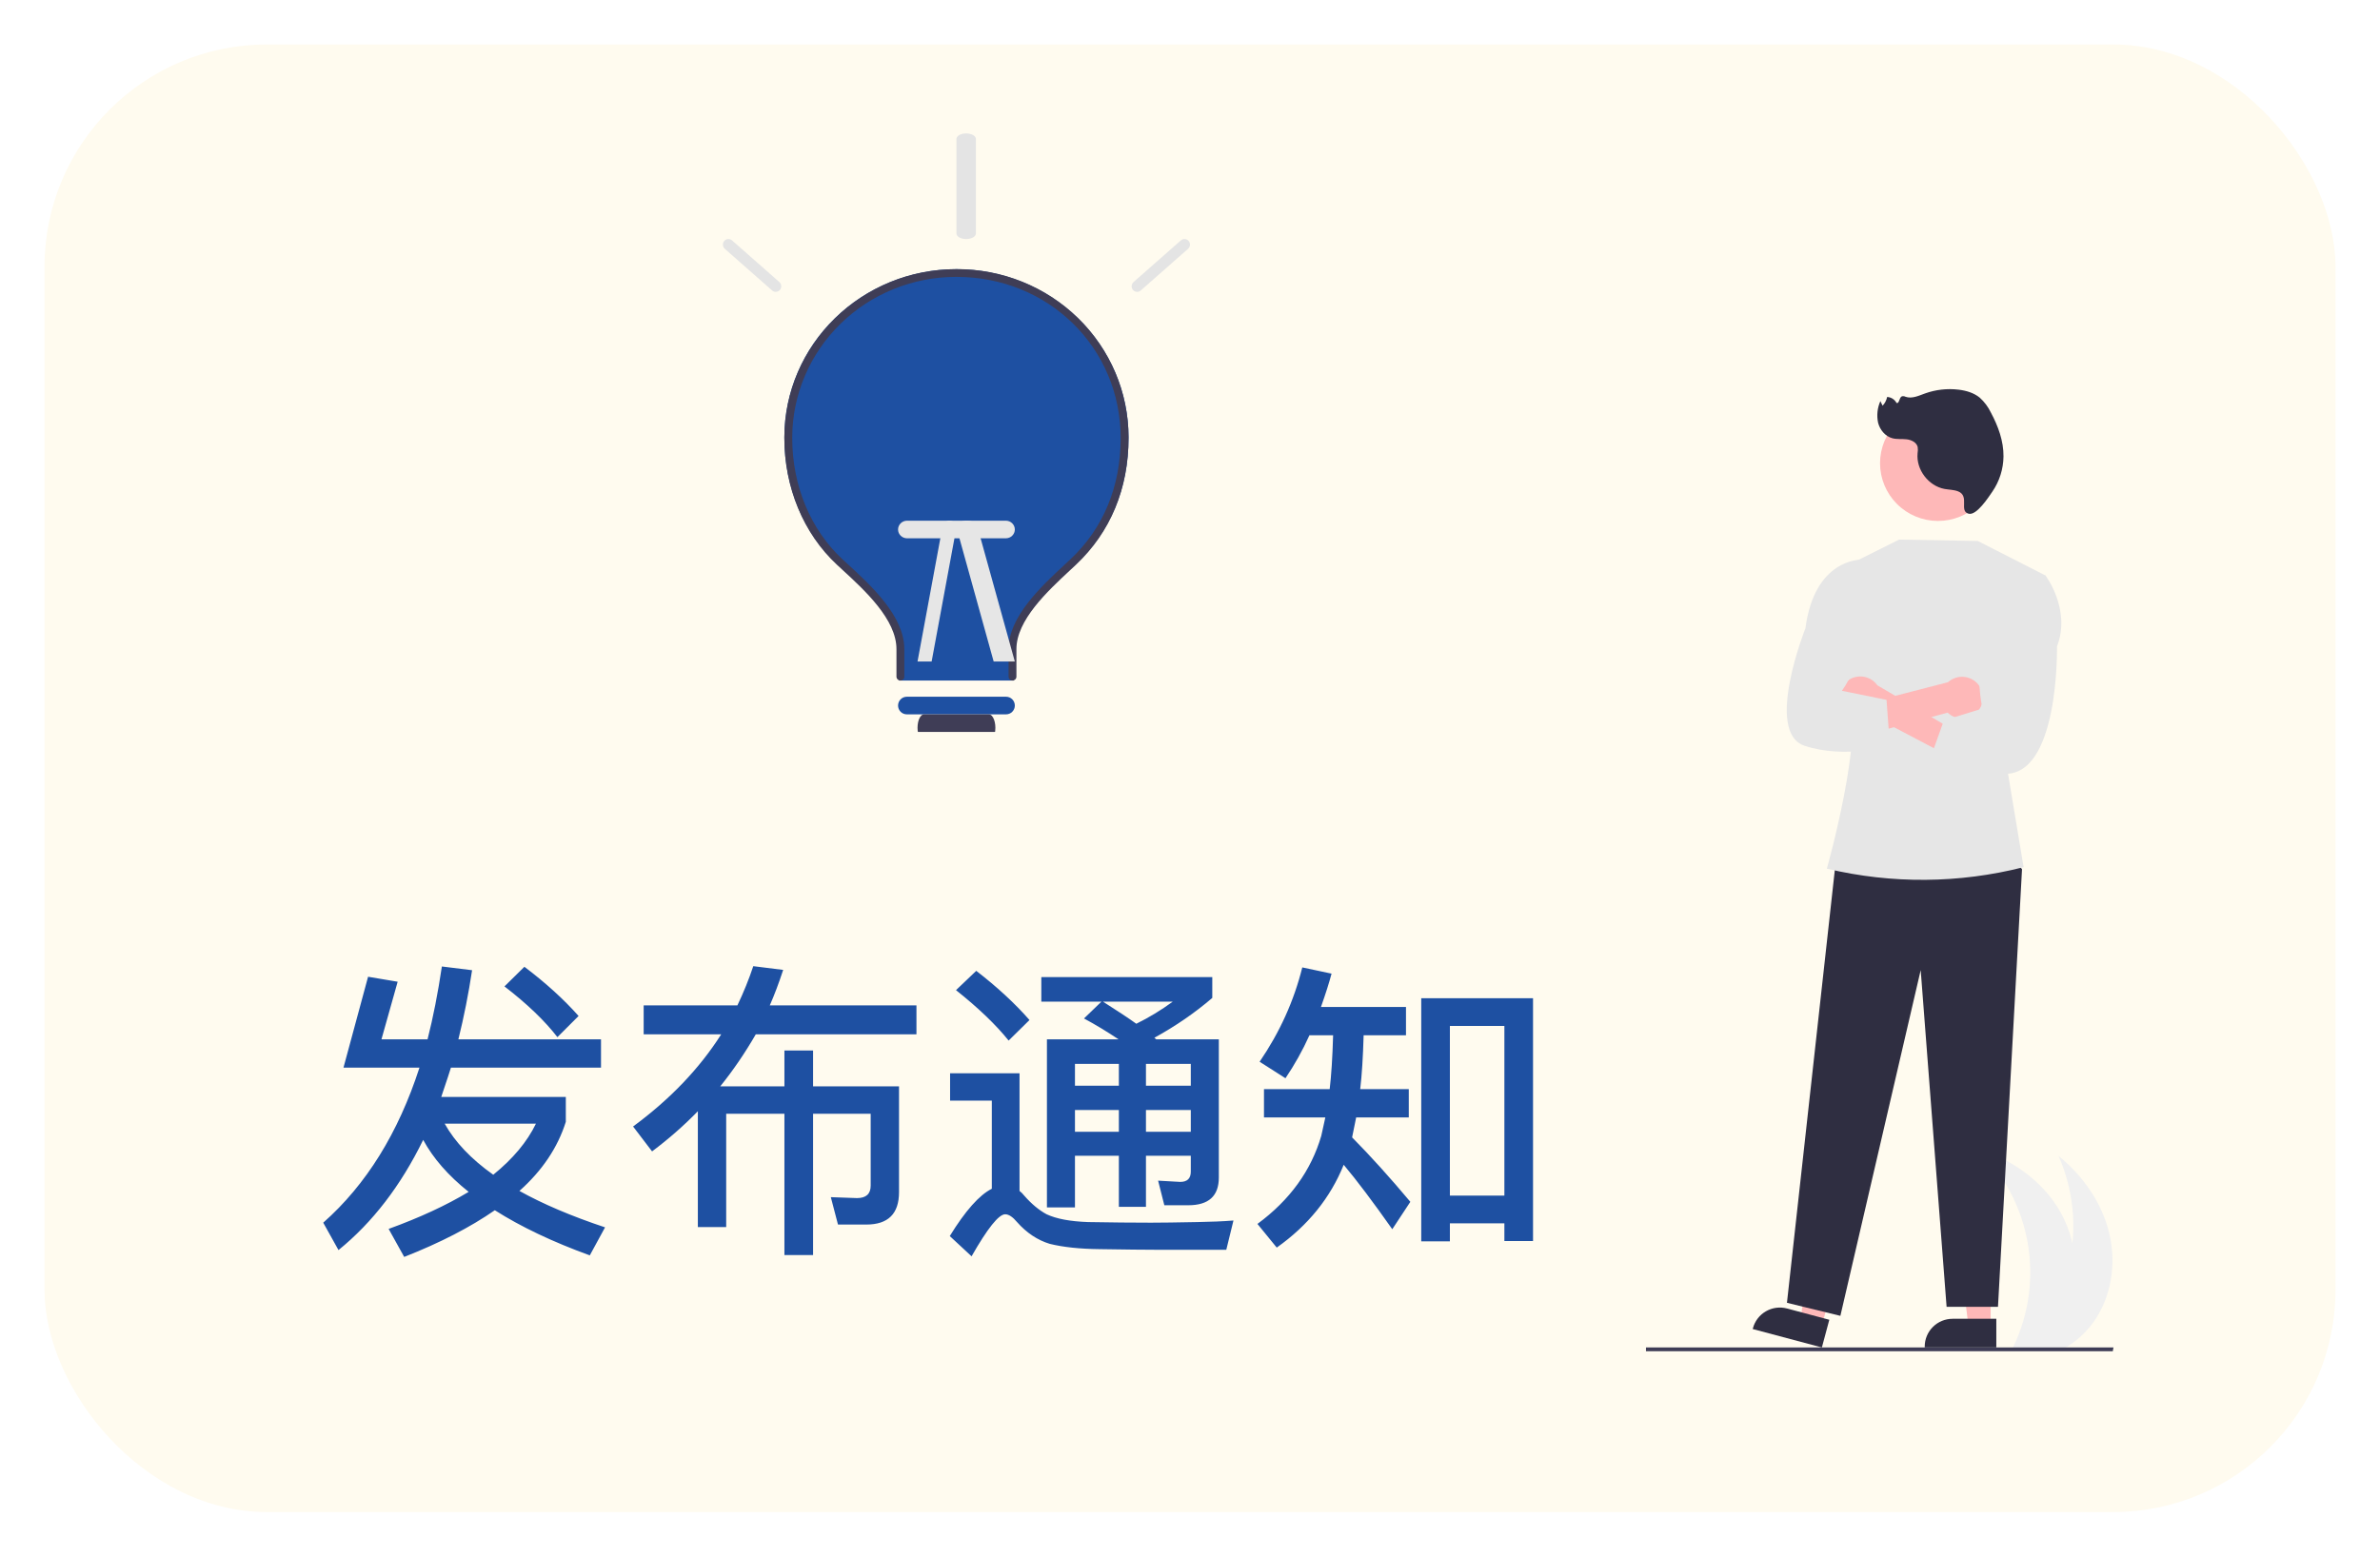 <svg width="214" height="140" viewBox="0 0 214 140" fill="none" xmlns="http://www.w3.org/2000/svg">
<g filter="url(#filter0_d)">
<rect x="4" y="4" width="206" height="132" rx="20" fill="#FFFBEF"/>
<path d="M188.157 119.025C187.552 119.838 186.802 120.533 185.944 121.076C185.761 121.191 185.574 121.3 185.384 121.4H180.9C180.954 121.293 181.006 121.184 181.057 121.076C182.447 118.152 182.883 114.867 182.303 111.683C181.724 108.499 180.158 105.576 177.826 103.325C180.536 104.16 183.04 105.786 184.679 108.093C185.475 109.217 186.041 110.485 186.345 111.827C186.615 109.144 186.185 106.436 185.095 103.968C187.296 105.752 189.009 108.195 189.662 110.946C190.315 113.697 189.841 116.751 188.157 119.025Z" fill="#F0F0F0"/>
<path d="M189.973 121.537H148V121.195H190.036L189.973 121.537Z" fill="#3F3D56"/>
<path d="M178.991 119.266H176.995L176.045 111.589H178.992L178.991 119.266Z" fill="#FEB8B8"/>
<path d="M179.501 121.195H173.063V121.114C173.063 120.452 173.327 119.816 173.797 119.348C174.267 118.879 174.904 118.616 175.568 118.616H179.501L179.501 121.195Z" fill="#2F2E41"/>
<path d="M163.824 119.2L161.895 118.686L162.967 111.025L165.813 111.784L163.824 119.2Z" fill="#FEB8B8"/>
<path d="M163.816 121.195L157.597 119.538L157.618 119.459C157.789 118.819 158.209 118.273 158.784 117.942C159.36 117.61 160.044 117.52 160.686 117.691L164.484 118.704L163.816 121.195Z" fill="#2F2E41"/>
<path d="M180.14 76.243L181.812 78.18L179.65 117.539H175.03L172.701 87.254L165.479 118.351L160.676 117.177L165.043 77.679L180.14 76.243Z" fill="#2F2E41"/>
<path d="M166.159 50.833L170.759 48.532L177.833 48.656L183.92 51.761L180.457 69.005L181.953 77.996C176.17 79.466 170.116 79.515 164.31 78.14L164.264 78.129C164.264 78.129 167.703 65.967 166.239 62.256L166.159 50.833Z" fill="#E6E6E6"/>
<path d="M179.467 41.642C179.462 40.267 178.909 38.949 177.931 37.979C176.952 37.009 175.627 36.465 174.247 36.468C172.867 36.47 171.544 37.019 170.569 37.992C169.594 38.966 169.046 40.286 169.046 41.662C169.046 43.038 169.594 44.357 170.569 45.331C171.544 46.305 172.867 46.853 174.247 46.856C175.627 46.858 176.952 46.315 177.931 45.345C178.909 44.374 179.462 43.057 179.467 41.681V41.642Z" fill="#FEB8B8"/>
<path d="M165.525 63.404C165.624 63.658 165.777 63.887 165.974 64.075C166.172 64.263 166.408 64.405 166.666 64.492C166.925 64.579 167.199 64.609 167.471 64.579C167.742 64.549 168.003 64.46 168.236 64.318L177.576 69.24L177.879 66.972L168.803 61.637C168.538 61.262 168.145 60.998 167.698 60.893C167.25 60.789 166.78 60.851 166.376 61.069C165.972 61.287 165.662 61.645 165.505 62.075C165.348 62.506 165.355 62.979 165.524 63.404H165.525Z" fill="#FEB8B8"/>
<path d="M177.971 63.797C177.819 64.023 177.619 64.213 177.385 64.353C177.151 64.494 176.89 64.581 176.618 64.61C176.347 64.638 176.072 64.607 175.814 64.519C175.556 64.43 175.321 64.286 175.125 64.097L164.93 66.863L165.019 63.983L175.16 61.358C175.5 61.05 175.942 60.878 176.402 60.873C176.861 60.869 177.306 61.032 177.653 61.333C177.999 61.634 178.223 62.051 178.282 62.505C178.34 62.959 178.23 63.419 177.971 63.798L177.971 63.797Z" fill="#FEB8B8"/>
<path d="M181.933 51.886L183.921 51.762C183.921 51.762 186.248 54.823 184.957 58.144C184.957 58.144 185.181 70.076 180.026 69.586C174.872 69.096 173.244 69.096 173.244 69.096L174.791 64.794L178.252 63.729C178.252 63.729 177.185 59.038 179.204 57.086L181.933 51.886Z" fill="#E6E6E6"/>
<path d="M167.58 51.781L167.299 50.346C167.299 50.346 163.156 50.248 162.337 56.507C162.337 56.507 158.612 65.873 162.263 67.079C165.915 68.285 169.932 67.079 169.932 67.079L169.629 62.948L165.612 62.131C165.612 62.131 167.687 59.454 166.557 57.132L167.58 51.781Z" fill="#E6E6E6"/>
<path d="M176.061 44.193C175.678 44.043 175.253 44.051 174.848 43.977C173.4 43.711 172.283 42.239 172.42 40.777C172.455 40.588 172.458 40.394 172.43 40.204C172.33 39.787 171.865 39.563 171.437 39.513C171.01 39.463 170.569 39.527 170.153 39.416C169.512 39.245 169.032 38.661 168.87 38.019C168.731 37.366 168.804 36.687 169.076 36.077L169.276 36.491C169.483 36.272 169.624 35.999 169.684 35.704C169.858 35.713 170.027 35.767 170.174 35.86C170.321 35.953 170.442 36.082 170.525 36.235C170.783 36.349 170.751 35.763 171.008 35.647C171.123 35.619 171.245 35.635 171.35 35.691C171.915 35.881 172.515 35.597 173.076 35.393C174.046 35.042 175.086 34.924 176.111 35.048C176.793 35.13 177.48 35.331 178.01 35.765C178.429 36.143 178.77 36.6 179.013 37.108C179.667 38.327 180.16 39.672 180.146 41.055C180.133 42.187 179.784 43.289 179.142 44.224C178.808 44.708 177.729 46.39 177.012 46.205C176.11 45.972 177.14 44.615 176.061 44.193Z" fill="#2F2E41"/>
<path d="M101.474 39.371C101.474 43.926 99.845 47.815 96.745 50.709C94.546 52.764 91.158 55.644 91.158 58.689V61.208H80.842V58.689C80.842 55.612 77.441 52.726 75.255 50.709C72.225 47.916 70.526 43.763 70.526 39.371V39.278C70.54 35.269 72.182 31.428 75.093 28.602C78.004 25.776 81.944 24.196 86.048 24.208C90.151 24.22 94.082 25.825 96.974 28.668C99.867 31.512 101.486 35.362 101.474 39.371Z" fill="#1E50A2"/>
<path d="M91.04 61.208C90.946 61.208 90.856 61.171 90.79 61.106C90.724 61.041 90.686 60.953 90.686 60.861V58.385C90.686 55.475 93.608 52.759 95.741 50.776C95.918 50.611 96.09 50.452 96.255 50.296C99.206 47.525 100.766 43.76 100.766 39.408C100.766 31.275 94.28 24.904 86 24.904H85.958C82.062 24.908 78.325 26.427 75.566 29.13C72.807 31.833 71.249 35.499 71.234 39.326V39.407C71.234 43.669 72.877 47.637 75.743 50.294C75.888 50.429 76.039 50.568 76.194 50.71C78.354 52.697 81.314 55.419 81.314 58.385V60.861C81.314 60.953 81.276 61.041 81.21 61.106C81.144 61.171 81.054 61.208 80.96 61.208C80.866 61.208 80.776 61.171 80.71 61.106C80.644 61.041 80.606 60.953 80.606 60.861V58.385C80.606 55.72 77.777 53.117 75.71 51.217C75.555 51.074 75.404 50.934 75.257 50.799C72.251 48.011 70.526 43.859 70.526 39.407V39.324C70.55 30.981 77.469 24.208 85.957 24.208H86.001C90.083 24.187 94.007 25.76 96.909 28.581C99.81 31.402 101.452 35.239 101.474 39.249C101.474 39.302 101.474 39.355 101.474 39.408C101.474 43.954 99.838 47.893 96.744 50.798C96.578 50.954 96.405 51.115 96.227 51.28C94.188 53.177 91.393 55.775 91.393 58.385V60.861C91.393 60.953 91.356 61.041 91.29 61.106C91.223 61.171 91.133 61.208 91.04 61.208H91.04Z" fill="#3F3D56"/>
<path d="M90.466 64.25H81.534C81.326 64.25 81.126 64.167 80.98 64.018C80.833 63.87 80.75 63.669 80.75 63.459C80.75 63.249 80.833 63.047 80.98 62.899C81.126 62.75 81.326 62.667 81.534 62.667H90.466C90.674 62.667 90.874 62.75 91.02 62.899C91.167 63.047 91.25 63.249 91.25 63.459C91.25 63.669 91.167 63.87 91.02 64.018C90.874 64.167 90.674 64.25 90.466 64.25Z" fill="#1E50A2"/>
<path d="M89.425 65.833L82.537 65.832L82.516 65.736C82.496 65.56 82.495 65.376 82.514 65.199C82.532 65.022 82.57 64.857 82.624 64.715C82.679 64.57 82.749 64.452 82.828 64.372C82.908 64.291 82.995 64.25 83.083 64.25H88.917C89.005 64.25 89.092 64.291 89.172 64.372C89.251 64.452 89.321 64.57 89.376 64.715C89.43 64.855 89.467 65.018 89.486 65.193C89.505 65.368 89.505 65.549 89.485 65.723L89.475 65.82L89.425 65.833Z" fill="#3F3D56"/>
<path d="M69.754 26.25C69.634 26.25 69.518 26.206 69.427 26.127L65.166 22.374C65.069 22.287 65.009 22.163 65.001 22.032C64.993 21.9 65.036 21.771 65.122 21.671C65.208 21.572 65.33 21.511 65.46 21.501C65.591 21.492 65.719 21.534 65.819 21.62L70.08 25.372C70.156 25.439 70.21 25.528 70.235 25.627C70.26 25.726 70.254 25.83 70.218 25.925C70.183 26.021 70.119 26.103 70.036 26.161C69.953 26.219 69.855 26.25 69.754 26.25V26.25Z" fill="#E4E4E4"/>
<path d="M102.246 26.25C102.145 26.25 102.047 26.219 101.964 26.161C101.881 26.103 101.817 26.021 101.782 25.925C101.746 25.83 101.74 25.726 101.765 25.627C101.79 25.528 101.844 25.439 101.92 25.372L106.181 21.62C106.281 21.534 106.409 21.492 106.54 21.501C106.67 21.511 106.792 21.572 106.878 21.671C106.964 21.771 107.007 21.9 106.999 22.032C106.991 22.163 106.931 22.287 106.834 22.374L102.572 26.126C102.482 26.206 102.366 26.25 102.246 26.25Z" fill="#E4E4E4"/>
<path d="M85.992 47.487L83.769 59.5H82.5L84.758 47.303C84.785 47.156 84.876 47.025 85.011 46.938C85.146 46.851 85.314 46.816 85.477 46.841C85.641 46.865 85.787 46.947 85.883 47.068C85.98 47.19 86.019 47.34 85.992 47.487Z" fill="#E6E6E6"/>
<path d="M91.25 59.5H89.347L86.013 47.487C85.972 47.34 86.03 47.19 86.175 47.068C86.32 46.947 86.539 46.865 86.784 46.841C87.03 46.816 87.281 46.851 87.484 46.938C87.686 47.025 87.823 47.156 87.864 47.303L91.25 59.5Z" fill="#E6E6E6"/>
<path d="M80.75 47.625C80.75 47.415 80.835 47.213 80.987 47.065C81.138 46.916 81.344 46.833 81.558 46.833H90.442C90.656 46.833 90.862 46.916 91.013 47.065C91.165 47.213 91.25 47.415 91.25 47.625C91.25 47.835 91.165 48.036 91.013 48.184C90.862 48.333 90.656 48.416 90.442 48.416H81.558C81.344 48.416 81.138 48.333 80.987 48.184C80.835 48.036 80.75 47.835 80.75 47.625Z" fill="#E6E6E6"/>
<path d="M86.875 21.5C86.643 21.5 86.42 21.448 86.256 21.354C86.092 21.261 86 21.134 86 21.003V12.497C86 12.366 86.092 12.239 86.256 12.146C86.42 12.052 86.643 12 86.875 12C87.107 12 87.33 12.052 87.494 12.146C87.658 12.239 87.75 12.366 87.75 12.497V21.003C87.75 21.134 87.658 21.261 87.494 21.354C87.33 21.448 87.107 21.5 86.875 21.5Z" fill="#E4E4E4"/>
<g filter="url(#filter1_d)">
<path d="M30.884 92.028L33.096 83.852L35.756 84.3L34.3 89.48H38.444C38.948 87.501 39.377 85.317 39.732 82.928L42.448 83.264C42.131 85.373 41.72 87.445 41.216 89.48H54.04V92.028H40.544C40.488 92.233 40.199 93.111 39.676 94.66H50.876V96.9C50.148 99.215 48.757 101.287 46.704 103.116C48.813 104.292 51.38 105.384 54.404 106.392L53.032 108.912C49.691 107.699 46.844 106.345 44.492 104.852C42.289 106.383 39.573 107.783 36.344 109.052L34.944 106.532C37.725 105.524 40.124 104.413 42.14 103.2C40.311 101.744 38.948 100.185 38.052 98.524C36.036 102.649 33.497 105.953 30.436 108.436L29.064 105.972C32.928 102.556 35.812 97.908 37.716 92.028H30.884ZM39.984 97.068C40.917 98.729 42.373 100.26 44.352 101.66C46.125 100.223 47.404 98.692 48.188 97.068H39.984ZM47.152 82.956C49.056 84.393 50.68 85.868 52.024 87.38L50.12 89.284C48.981 87.809 47.395 86.288 45.36 84.72L47.152 82.956ZM70.532 90.488H73.108V93.708H80.836V103.228C80.836 105.169 79.856 106.14 77.896 106.14H75.348L74.704 103.676L77.056 103.76C77.877 103.76 78.288 103.387 78.288 102.64V96.172H73.108V108.884H70.532V96.172H65.296V106.364H62.748V95.948C61.497 97.236 60.125 98.44 58.632 99.56L56.924 97.32C60.247 94.875 62.888 92.112 64.848 89.032H57.876V86.428H66.304C66.864 85.252 67.34 84.076 67.732 82.9L70.42 83.236C70.028 84.431 69.627 85.495 69.216 86.428H82.404V89.032H67.956C66.985 90.712 65.921 92.271 64.764 93.708H70.532V90.488ZM87.78 83.32C89.665 84.776 91.261 86.251 92.568 87.744L90.692 89.592C89.553 88.173 87.976 86.661 85.96 85.056L87.78 83.32ZM103.88 108.408C102.928 108.408 101.257 108.389 98.868 108.352C97.095 108.333 95.601 108.175 94.388 107.876C93.287 107.54 92.307 106.887 91.448 105.916C91.056 105.449 90.701 105.216 90.384 105.216C89.805 105.216 88.797 106.476 87.36 108.996L85.4 107.176C86.8 104.899 88.06 103.48 89.18 102.92V94.996H85.428V92.532H91.672V103.116C91.821 103.228 91.961 103.368 92.092 103.536C92.745 104.283 93.417 104.843 94.108 105.216C94.985 105.627 96.227 105.86 97.832 105.916C99.96 105.953 101.845 105.972 103.488 105.972C104.403 105.972 105.793 105.953 107.66 105.916C108.892 105.897 109.975 105.851 110.908 105.776L110.264 108.408H103.88ZM99.036 86.092H93.632V83.88H109.004V85.756C107.436 87.1 105.7 88.295 103.796 89.34L103.964 89.48H109.592V101.912C109.592 103.573 108.677 104.404 106.848 104.404H104.692L104.132 102.192L106.12 102.304C106.755 102.304 107.072 101.996 107.072 101.38V99.952H103.04V104.544H100.604V99.952H96.656V104.6H94.136V89.48H100.576C99.512 88.771 98.476 88.145 97.468 87.604L99.036 86.092ZM102.172 88.08C103.311 87.52 104.403 86.857 105.448 86.092H99.176C100.501 86.932 101.5 87.595 102.172 88.08ZM96.656 95.836V97.796H100.604V95.836H96.656ZM103.04 95.836V97.796H107.072V95.836H103.04ZM107.072 93.652V91.692H103.04V93.652H107.072ZM100.604 93.652V91.692H96.656V93.652H100.604ZM137.844 85.784V107.624H135.268V106.028H130.368V107.652H127.792V85.784H137.844ZM130.368 103.536H135.268V88.276H130.368V103.536ZM117.74 89.116C117.124 90.479 116.405 91.767 115.584 92.98L113.26 91.496C115.071 88.845 116.349 86.017 117.096 83.012L119.728 83.572C119.523 84.356 119.205 85.355 118.776 86.568H126.42V89.116H122.612C122.556 91.095 122.453 92.709 122.304 93.96H126.672V96.508H121.94L121.576 98.3C123.219 99.961 124.964 101.893 126.812 104.096L125.188 106.56C123.452 104.096 121.996 102.164 120.82 100.764C119.625 103.732 117.619 106.215 114.8 108.212L113.064 106.084C115.976 103.937 117.889 101.296 118.804 98.16L119.168 96.508H113.652V93.96H119.56C119.709 92.709 119.812 91.095 119.868 89.116H117.74Z" fill="#1E50A2"/>
</g>
</g>
<defs>
<filter id="filter0_d" x="0" y="0" width="214" height="140" filterUnits="userSpaceOnUse" color-interpolation-filters="sRGB">
<feFlood flood-opacity="0" result="BackgroundImageFix"/>
<feColorMatrix in="SourceAlpha" type="matrix" values="0 0 0 0 0 0 0 0 0 0 0 0 0 0 0 0 0 0 127 0" result="hardAlpha"/>
<feOffset/>
<feGaussianBlur stdDeviation="2"/>
<feComposite in2="hardAlpha" operator="out"/>
<feColorMatrix type="matrix" values="0 0 0 0 0 0 0 0 0 0 0 0 0 0 0 0 0 0 0.25 0"/>
<feBlend mode="normal" in2="BackgroundImageFix" result="effect1_dropShadow"/>
<feBlend mode="normal" in="SourceGraphic" in2="effect1_dropShadow" result="shape"/>
</filter>
<filter id="filter1_d" x="25.064" y="82.9" width="116.78" height="34.152" filterUnits="userSpaceOnUse" color-interpolation-filters="sRGB">
<feFlood flood-opacity="0" result="BackgroundImageFix"/>
<feColorMatrix in="SourceAlpha" type="matrix" values="0 0 0 0 0 0 0 0 0 0 0 0 0 0 0 0 0 0 127 0" result="hardAlpha"/>
<feOffset dy="4"/>
<feGaussianBlur stdDeviation="2"/>
<feComposite in2="hardAlpha" operator="out"/>
<feColorMatrix type="matrix" values="0 0 0 0 0 0 0 0 0 0 0 0 0 0 0 0 0 0 0.25 0"/>
<feBlend mode="normal" in2="BackgroundImageFix" result="effect1_dropShadow"/>
<feBlend mode="normal" in="SourceGraphic" in2="effect1_dropShadow" result="shape"/>
</filter>
</defs>
</svg>
